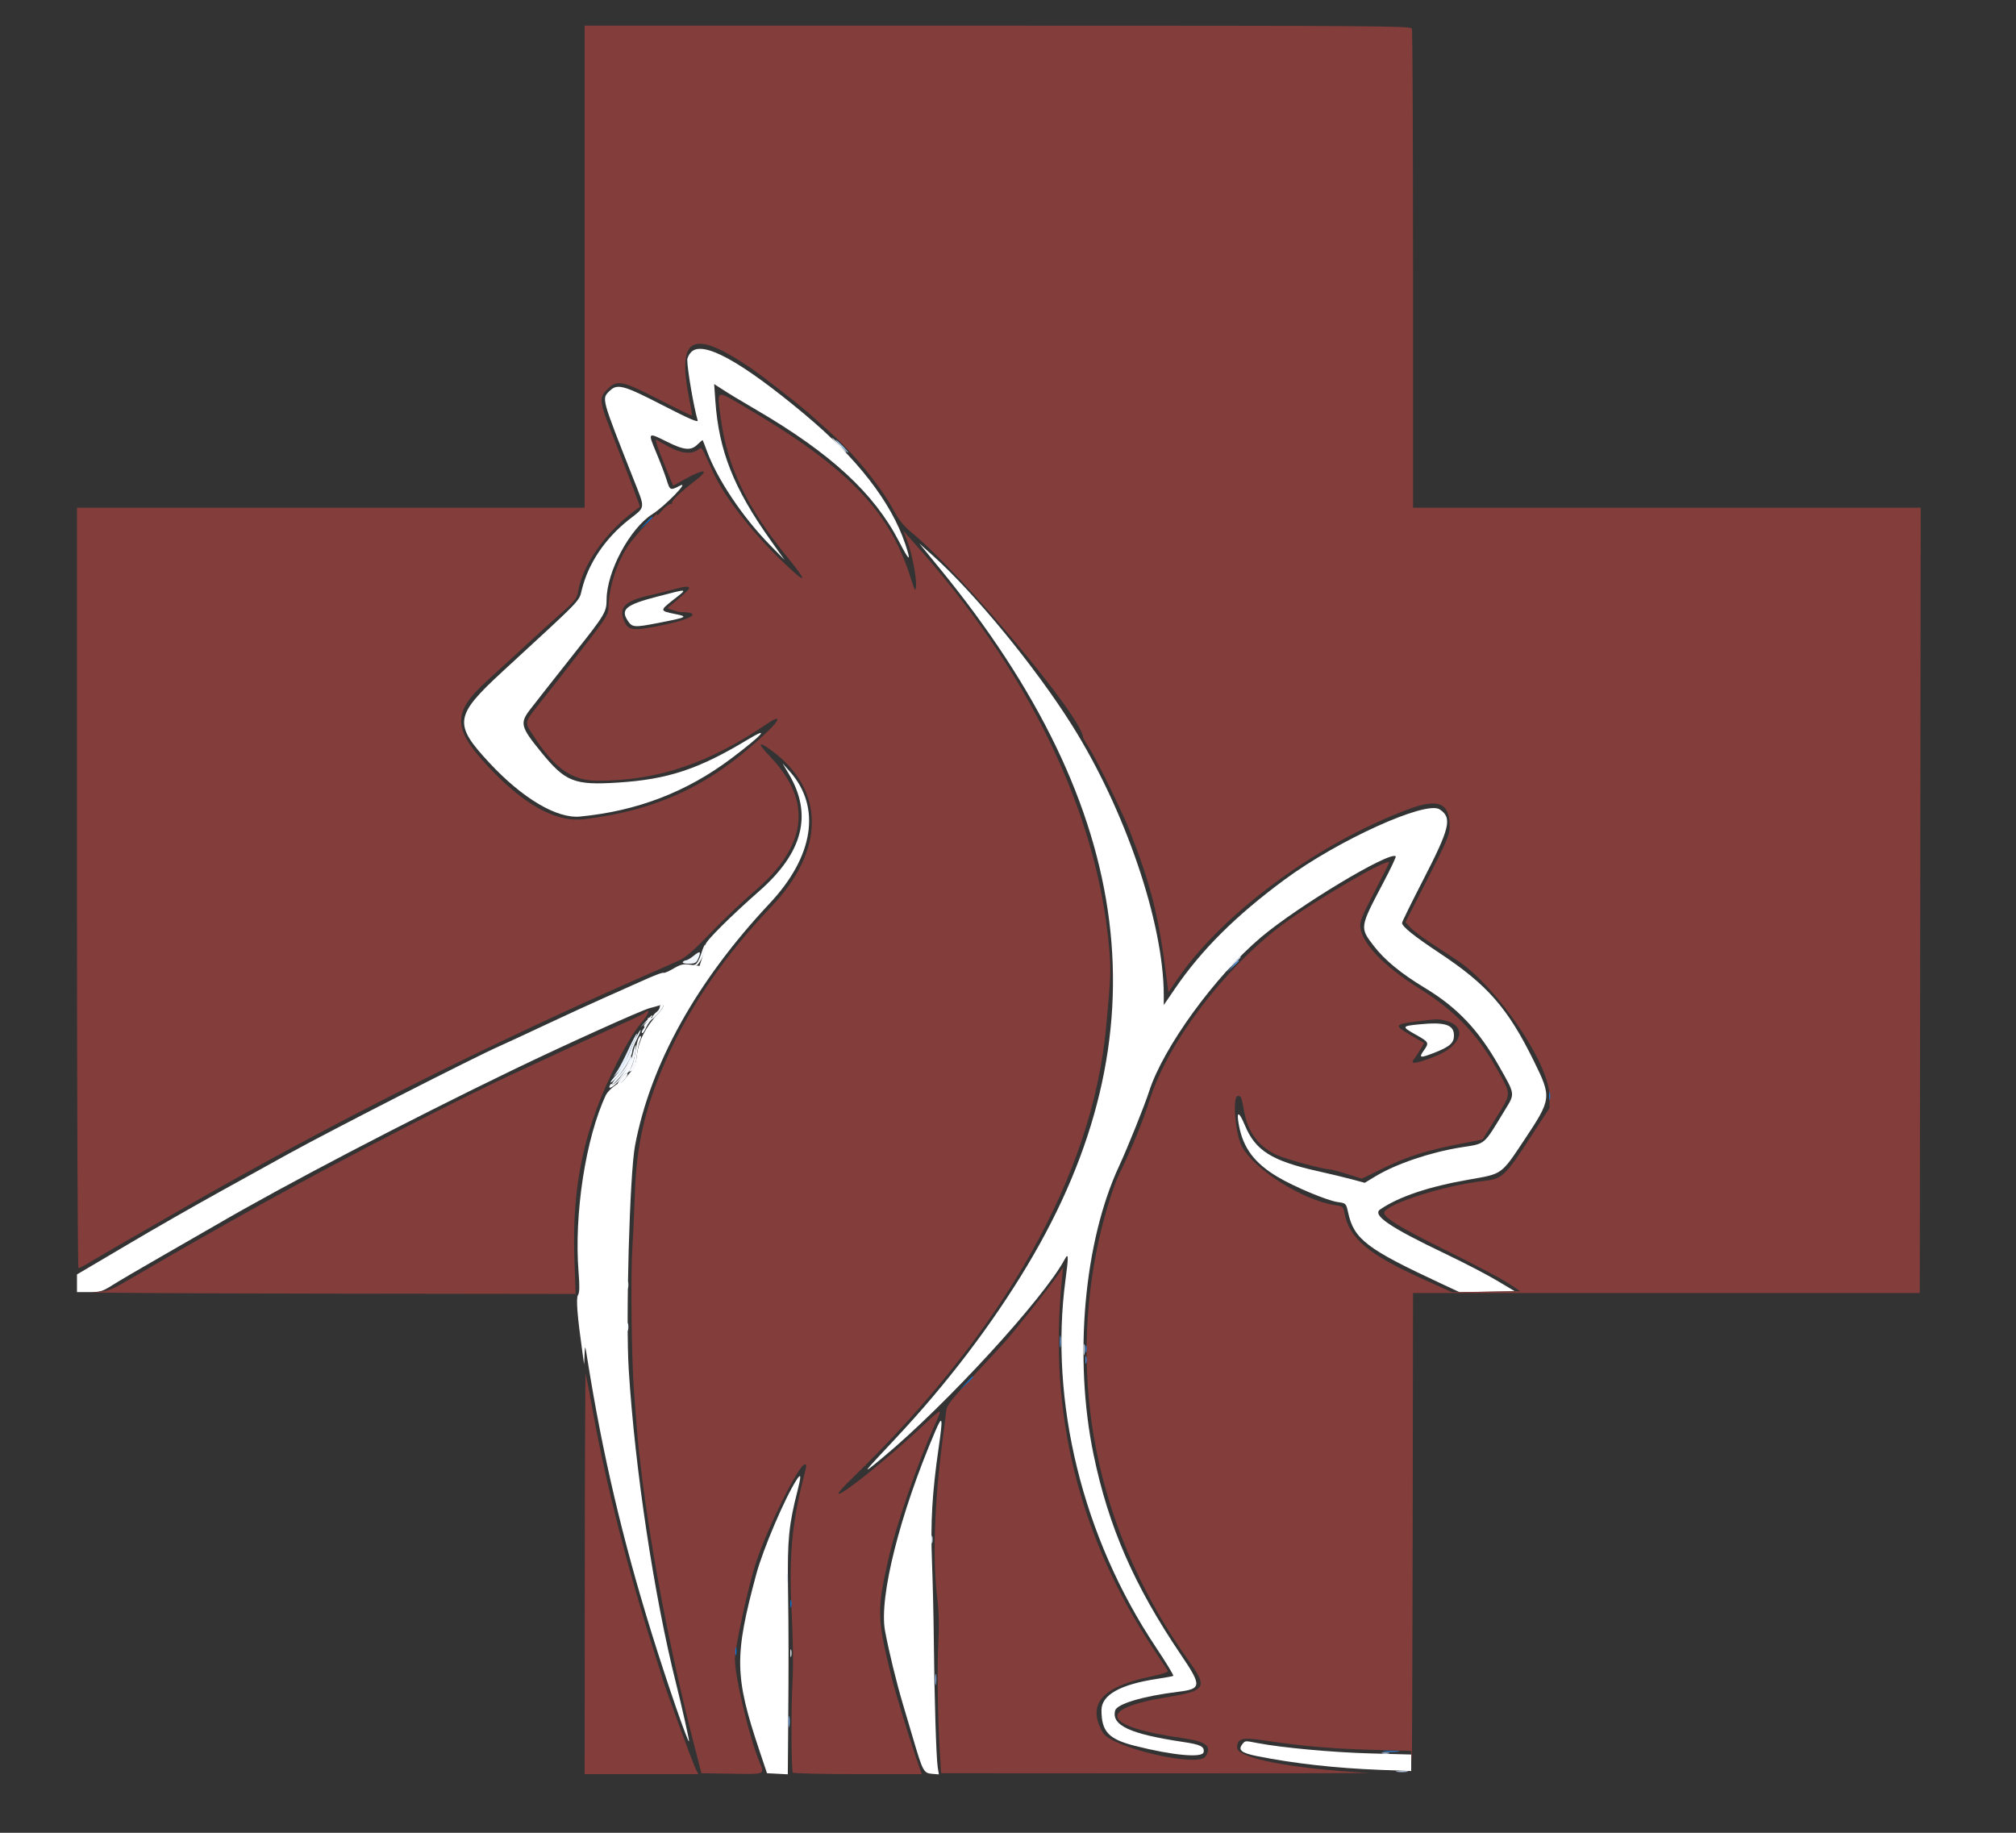 <?xml version="1.0" encoding="UTF-8" standalone="no"?>
<svg
   id="svg"
   version="1.1"
   width="400"
   height="363.636"
   style="display: block;"
   sodipodi:docname="logo_min.svg"
   inkscape:version="1.3.2 (091e20e, 2023-11-25, custom)"
   inkscape:export-filename="logo_min.png"
   inkscape:export-xdpi="96"
   inkscape:export-ydpi="96"
   xmlns:inkscape="http://www.inkscape.org/namespaces/inkscape"
   xmlns:sodipodi="http://sodipodi.sourceforge.net/DTD/sodipodi-0.dtd"
   xmlns="http://www.w3.org/2000/svg"
   xmlns:svg="http://www.w3.org/2000/svg">
  <rect width="100%" height="100%" fill="#333333" stroke="none"/>
  <defs
     id="defs1" />
  <sodipodi:namedview
     id="namedview1"
     pagecolor="#ffffff"
     bordercolor="#000000"
     borderopacity="0.25"
     inkscape:showpageshadow="2"
     inkscape:pageopacity="0.0"
     inkscape:pagecheckerboard="0"
     inkscape:deskcolor="#d1d1d1"
     inkscape:zoom="2.2577501"
     inkscape:cx="199.97785"
     inkscape:cy="181.81818"
     inkscape:window-width="1920"
     inkscape:window-height="1017"
     inkscape:window-x="-8"
     inkscape:window-y="-8"
     inkscape:window-maximized="1"
     inkscape:current-layer="svgg" />
  <g
     id="svgg">
    <path
       id="path0"
       d="M137.105 69.887 C 136.697 70.324,136.364 70.999,136.364 71.386 C 136.364 73.267,137.641 80.726,138.422 83.401 C 138.568 83.903,136.791 83.135,131.474 80.401 C 123.618 76.361,122.457 76.056,120.893 77.620 C 119.372 79.140,119.285 78.821,125.666 94.994 C 128.076 101.101,128.143 100.466,124.803 103.091 C 120.096 106.791,116.765 111.719,115.464 116.909 C 114.830 119.436,115.880 118.347,99.774 133.175 C 90.151 142.034,89.915 143.628,97.086 151.333 C 103.673 158.411,110.485 162.450,115.091 162.009 C 126.429 160.923,136.349 157.098,145.218 150.392 C 151.394 145.723,152.874 144.017,148.419 146.705 C 138.598 152.628,132.531 154.639,122.567 155.271 C 113.927 155.819,112.182 155.127,107.398 149.259 C 103.224 144.140,103.064 143.453,105.359 140.545 C 106.307 139.345,107.657 137.618,108.359 136.706 C 109.062 135.795,111.682 132.474,114.182 129.328 C 119.986 122.022,120.350 121.411,120.358 118.962 C 120.375 113.418,124.982 104.823,129.448 102.004 C 131.899 100.457,136.854 95.371,134.979 96.328 C 132.953 97.362,132.944 97.358,132.243 95.134 C 131.904 94.057,130.983 91.644,130.197 89.770 C 128.509 85.744,128.515 85.738,132.293 87.623 C 135.754 89.350,137.110 89.469,138.419 88.160 C 138.931 87.648,139.385 87.279,139.428 87.342 C 139.471 87.404,139.870 88.436,140.316 89.636 C 142.357 95.134,147.367 102.600,152.640 108.000 L 155.658 111.091 152.783 107.031 C 145.557 96.826,142.637 89.434,141.937 79.577 L 141.698 76.201 142.758 76.889 C 144.720 78.163,146.346 79.149,150.000 81.281 C 164.826 89.932,173.419 97.849,178.374 107.425 C 180.467 111.470,180.861 111.635,179.617 107.943 C 176.798 99.573,170.059 90.888,159.636 82.190 C 146.948 71.601,139.365 67.461,137.105 69.887 M186.443 112.766 C 225.581 160.543,231.216 205.380,203.829 251.091 C 196.787 262.845,187.781 274.667,177.664 285.435 C 170.806 292.735,170.712 292.878,175.273 289.086 C 187.717 278.736,207.110 257.596,211.241 249.877 C 212.011 248.439,212.043 249.186,211.415 253.859 C 208.167 278.040,214.795 305.025,229.336 326.812 C 231.370 329.861,232.925 332.422,232.790 332.504 C 232.656 332.586,231.236 332.850,229.636 333.091 C 222.260 334.200,218.544 336.286,218.547 339.316 C 218.553 343.560,219.950 345.056,225.146 346.378 C 232.655 348.288,238.609 348.837,238.815 347.636 C 239.006 346.520,238.223 346.134,234.695 345.607 C 224.228 344.044,220.518 342.331,221.253 339.404 C 221.587 338.071,226.698 336.542,233.742 335.667 C 238.466 335.079,238.504 334.516,234.238 328.210 C 225.034 314.603,219.927 302.876,216.965 288.545 C 213.013 269.422,215.066 246.340,222.055 231.328 C 223.700 227.793,227.138 219.243,227.999 216.545 C 230.767 207.871,241.089 193.651,250.199 185.963 C 257.564 179.748,275.814 168.783,276.932 169.902 C 277.037 170.007,275.926 172.363,274.462 175.137 C 269.761 184.052,269.765 184.023,272.582 187.684 C 274.740 190.488,278.000 193.166,282.728 196.018 C 289.118 199.871,293.338 204.316,297.386 211.455 C 300.676 217.255,300.627 216.906,298.600 220.234 C 294.232 227.406,294.893 226.846,289.818 227.656 C 283.821 228.613,276.984 230.930,272.933 233.376 L 270.775 234.679 268.388 234.029 C 267.074 233.671,263.925 232.914,261.389 232.347 C 252.339 230.322,249.099 228.284,247.022 223.309 C 245.790 220.358,245.265 220.354,245.823 223.299 C 246.677 227.803,248.922 230.787,253.506 233.510 C 256.798 235.466,263.307 238.195,265.391 238.493 C 267.075 238.734,267.076 238.735,267.493 240.616 C 268.664 245.888,271.155 247.783,286.000 254.698 L 289.636 256.392 295.091 256.287 L 300.545 256.182 296.962 254.047 C 294.991 252.874,290.491 250.535,286.962 248.851 C 275.671 243.462,272.178 241.084,273.872 239.938 C 277.653 237.380,283.540 235.414,291.636 234.008 C 298.132 232.879,297.832 233.097,302.453 226.148 C 307.861 218.014,307.893 217.747,304.328 210.502 C 299.159 199.999,295.163 195.425,285.636 189.104 C 280.535 185.720,278.181 183.827,278.183 183.110 C 278.183 182.900,280.059 179.083,282.352 174.628 C 287.722 164.199,288.179 162.245,285.642 160.583 C 282.916 158.797,265.517 166.678,254.909 174.503 C 245.223 181.648,238.388 188.448,233.096 196.204 L 230.909 199.409 230.906 197.432 C 230.885 183.119,223.250 160.666,212.699 143.890 C 205.438 132.344,193.363 117.635,185.011 110.163 L 182.390 107.818 186.443 112.766 M130.545 118.333 C 124.186 119.978,123.063 120.880,124.550 123.149 C 125.427 124.488,125.854 124.522,130.469 123.625 C 136.426 122.468,136.635 122.357,133.900 121.812 C 130.922 121.217,130.906 121.122,133.462 119.114 C 136.560 116.681,136.742 116.730,130.545 118.333 M156.542 153.614 C 161.262 161.609,159.345 169.151,150.650 176.791 C 145.022 181.736,140.000 186.734,140.000 187.391 C 140.000 187.680,139.729 188.756,139.398 189.781 L 138.795 191.646 137.051 191.415 C 135.572 191.219,135.058 191.329,133.670 192.143 C 132.770 192.670,131.903 193.061,131.744 193.010 C 131.406 192.903,129.843 193.503,126.545 195.005 C 125.245 195.598,122.218 196.948,119.818 198.005 C 117.418 199.063,112.264 201.430,108.364 203.266 C 104.464 205.102,100.291 207.037,99.091 207.566 C 94.028 209.798,65.655 224.279,57.273 228.909 C 52.273 231.671,46.055 235.108,43.455 236.548 C 38.267 239.420,30.536 243.841,26.000 246.528 C 24.400 247.477,21.332 249.288,19.182 250.553 L 15.273 252.854 15.273 254.609 L 15.273 256.364 17.702 256.364 C 19.897 256.364,20.344 256.228,22.338 254.962 C 23.552 254.191,27.947 251.613,32.105 249.234 C 36.263 246.855,41.090 244.079,42.833 243.064 C 56.551 235.072,80.350 222.639,101.636 212.343 C 111.801 207.427,127.324 200.412,128.909 200.019 C 129.509 199.870,130.368 199.631,130.818 199.486 C 131.916 199.134,131.862 199.722,130.682 200.981 C 128.142 203.693,126.675 206.545,126.370 209.367 C 126.222 210.732,125.880 211.884,125.516 212.245 C 125.182 212.576,124.582 213.287,124.182 213.825 C 123.782 214.364,123.373 214.794,123.273 214.782 C 122.654 214.708,120.655 216.328,120.219 217.257 C 116.202 225.798,113.875 240.887,114.796 252.419 C 115.021 255.233,114.989 256.477,114.678 256.965 C 114.264 257.617,114.530 260.992,115.592 268.545 L 115.899 270.727 115.987 268.727 C 116.075 266.744,116.080 266.755,116.599 270.000 C 119.579 288.640,123.506 305.352,129.288 324.000 C 132.368 333.933,136.639 346.269,136.710 345.438 C 136.742 345.069,135.240 338.396,134.164 334.123 C 129.806 316.815,125.994 291.584,124.753 271.818 C 124.124 261.805,124.934 232.901,126.002 227.273 C 129.068 211.114,138.188 194.711,152.697 179.258 C 161.475 169.911,162.980 160.127,156.723 153.091 L 155.267 151.455 156.542 153.614 M128.159 202.636 L 127.091 203.818 128.273 202.750 C 129.374 201.755,129.622 201.455,129.341 201.455 C 129.278 201.455,128.746 201.986,128.159 202.636 M281.553 203.240 C 278.105 203.581,278.067 203.697,280.882 205.271 C 283.534 206.754,283.600 206.882,282.506 208.419 C 281.434 209.924,281.737 209.990,284.592 208.874 C 287.636 207.684,288.485 206.940,288.485 205.457 C 288.485 203.294,286.718 202.729,281.553 203.240 M185.540 284.037 C 178.543 300.385,174.380 316.923,175.596 323.532 C 176.342 327.582,177.841 333.729,179.168 338.182 C 179.854 340.482,180.800 343.673,181.271 345.273 C 183.063 351.366,183.300 351.804,184.878 351.934 L 186.283 352.050 186.056 350.634 C 185.764 348.803,185.402 337.128,185.287 325.818 C 185.238 320.918,185.071 313.718,184.917 309.818 C 184.611 302.099,184.956 296.174,186.224 287.365 C 187.131 281.068,187.027 280.561,185.540 284.037 M158.092 293.546 C 155.797 297.050,151.404 307.324,150.046 312.364 C 145.671 328.611,145.740 332.579,150.660 347.273 L 152.182 351.818 154.246 351.926 L 156.310 352.035 156.385 342.654 C 156.491 329.301,156.485 324.607,156.348 314.727 C 156.221 305.520,156.519 302.512,158.215 295.869 C 158.999 292.798,158.968 292.210,158.092 293.546 M246.560 345.983 C 245.549 347.200,246.246 347.794,249.435 348.431 C 256.734 349.889,265.016 350.816,273.727 351.148 L 280.000 351.387 280.000 349.748 L 280.000 348.109 271.909 347.892 C 264.472 347.693,254.286 346.757,249.496 345.833 C 247.025 345.356,247.083 345.353,246.560 345.983 "
       stroke="none"
       fill="#ffffff"
       fill-rule="evenodd" />
    <path
       id="path1"
       d=""
       stroke="none"
       fill="#0055c6"
       fill-rule="evenodd" />
    <path
       id="path2"
       d=""
       stroke="none"
       fill="#005ee4"
       fill-rule="evenodd" />
    <path
       id="path3"
       d=""
       stroke="none"
       fill="#0064d3"
       fill-rule="evenodd" />
    <path
       id="path4"
       d="M116.000 52.909 L 116.000 100.727 65.636 100.727 L 15.273 100.727 15.273 176.182 C 15.273 217.682,15.405 251.636,15.567 251.636 C 15.729 251.636,16.833 251.046,18.021 250.324 C 19.210 249.603,21.818 248.073,23.818 246.925 C 25.818 245.778,31.300 242.627,36.000 239.924 C 65.970 222.687,96.895 207.139,130.000 192.663 C 131.800 191.876,134.009 190.898,134.909 190.490 C 136.035 189.979,137.931 188.299,140.984 185.105 C 143.425 182.552,147.353 178.816,149.711 176.802 C 160.239 167.818,161.259 158.935,152.779 150.091 C 150.211 147.412,150.355 146.900,153.108 148.922 C 163.765 156.744,163.736 168.703,153.034 179.893 C 143.914 189.427,136.880 199.630,132.274 210.000 C 127.979 219.669,126.273 226.979,125.950 237.091 C 125.838 240.591,125.620 245.336,125.465 247.636 C 125.105 253.001,125.298 269.594,125.798 276.182 C 126.327 283.150,126.539 285.718,126.745 287.636 C 128.615 305.016,132.643 326.484,137.765 346.364 L 139.171 351.818 145.222 351.918 C 151.931 352.028,151.737 352.109,150.699 349.625 C 148.723 344.895,145.820 332.776,145.819 329.253 C 145.818 326.795,148.485 314.582,150.051 309.868 C 152.367 302.900,158.526 290.545,159.685 290.545 C 160.106 290.545,160.104 290.558,159.294 293.758 C 157.104 302.404,156.520 309.277,157.072 319.880 C 157.362 325.456,157.428 330.540,157.248 333.559 C 156.946 338.622,156.988 351.176,157.309 351.695 C 157.413 351.863,163.210 352.000,170.191 352.000 L 182.885 352.000 181.665 348.455 C 180.230 344.282,177.583 335.576,176.883 332.727 C 174.021 321.081,173.975 319.546,176.197 309.636 C 177.745 302.731,182.139 290.011,185.603 282.411 C 187.072 279.188,187.071 279.189,182.899 283.082 C 172.877 292.435,160.779 301.358,169.182 293.199 C 199.392 263.866,216.659 233.223,219.446 204.000 C 220.403 193.958,220.463 192.347,220.045 187.788 C 217.569 160.765,204.040 132.927,180.843 107.122 L 179.236 105.336 179.940 107.122 C 180.893 109.543,181.889 114.584,181.746 116.265 C 181.639 117.531,181.551 117.386,180.598 114.378 C 176.397 101.112,167.656 92.251,146.909 80.224 C 141.994 77.375,142.217 77.188,143.081 83.440 C 144.362 92.704,148.270 100.773,156.184 110.497 C 160.541 115.850,160.123 116.096,155.020 111.182 C 149.090 105.471,143.655 98.448,141.511 93.727 C 139.005 88.206,139.315 88.657,138.445 89.266 C 137.094 90.212,135.030 89.949,132.438 88.499 L 130.080 87.180 130.326 88.160 C 130.461 88.700,131.244 90.767,132.065 92.755 L 133.557 96.369 135.779 95.138 C 139.924 92.840,140.994 93.063,137.727 95.544 C 135.144 97.506,133.079 99.504,133.352 99.776 C 133.475 99.899,133.319 100.000,133.005 100.000 C 132.691 100.000,131.915 100.614,131.281 101.364 C 130.646 102.114,130.244 102.482,130.387 102.182 C 131.008 100.879,125.987 106.224,124.580 108.364 C 122.284 111.854,120.727 116.846,120.727 120.716 C 120.727 121.833,120.103 122.831,116.509 127.468 C 111.638 133.751,111.590 133.812,107.472 139.025 C 103.818 143.649,103.929 143.075,106.065 146.323 C 110.173 152.569,113.594 154.910,118.611 154.907 C 130.469 154.902,140.703 151.450,152.280 143.549 C 154.857 141.791,154.903 142.626,152.364 145.068 C 141.385 155.626,130.784 160.705,115.902 162.538 C 110.801 163.167,104.922 160.214,98.554 153.826 C 89.653 144.896,89.335 141.711,96.680 135.032 C 98.806 133.099,101.621 130.521,102.936 129.304 C 106.889 125.645,108.771 123.936,111.681 121.358 C 114.030 119.277,114.489 118.681,114.685 117.455 C 115.521 112.227,119.988 105.775,125.772 101.442 L 126.999 100.523 125.647 96.898 C 124.904 94.904,123.165 90.424,121.784 86.943 C 118.877 79.616,118.790 78.955,120.509 77.236 C 122.458 75.288,123.348 75.465,130.790 79.284 C 134.309 81.091,137.236 82.521,137.294 82.463 C 137.353 82.405,137.105 80.886,136.745 79.088 C 134.283 66.795,137.362 65.194,148.727 72.858 C 151.405 74.664,159.462 80.968,161.107 82.545 C 161.420 82.845,162.703 83.991,163.958 85.091 C 169.200 89.685,174.759 96.442,177.449 101.491 C 178.372 103.225,179.383 104.433,181.091 105.845 C 191.232 114.229,214.909 142.588,214.909 146.350 C 214.909 146.450,215.481 147.425,216.180 148.518 C 217.626 150.778,222.705 161.174,224.099 164.727 C 228.437 175.779,229.942 181.824,231.524 194.545 L 231.818 196.909 233.419 194.545 C 242.363 181.340,261.287 167.359,279.402 160.574 C 285.381 158.335,287.636 159.277,287.636 164.015 C 287.636 165.598,287.110 166.841,283.240 174.398 L 278.843 182.983 279.876 184.068 C 280.444 184.666,282.300 186.060,284.000 187.168 C 285.700 188.276,287.987 189.775,289.082 190.500 C 297.016 195.753,307.405 211.006,307.439 217.455 L 307.451 219.818 304.180 224.845 C 298.449 233.653,298.218 233.868,293.996 234.363 C 286.667 235.220,275.797 238.632,274.691 240.422 C 274.131 241.328,277.507 243.439,287.089 248.176 C 292.490 250.846,297.973 253.739,299.273 254.606 L 301.636 256.182 294.864 256.281 L 288.091 256.379 281.954 253.605 C 271.499 248.878,267.662 245.612,266.767 240.676 C 266.542 239.435,266.425 239.337,264.883 239.106 C 258.443 238.140,248.585 231.877,246.342 227.327 C 245.054 224.712,244.509 217.455,245.601 217.455 C 246.280 217.455,246.286 217.472,246.893 220.714 C 247.653 224.773,249.856 227.620,253.474 229.218 C 255.392 230.065,262.546 232.000,263.758 232.000 C 264.070 232.000,265.649 232.418,267.267 232.929 L 270.207 233.858 274.649 231.687 C 279.262 229.433,283.134 228.226,290.081 226.876 L 294.163 226.084 296.789 221.876 C 299.838 216.992,299.813 217.240,297.659 213.257 C 293.430 205.435,289.076 200.802,281.464 196.023 C 274.672 191.758,270.360 187.300,269.930 184.097 C 269.765 182.859,270.103 181.988,272.689 177.005 C 274.310 173.881,275.636 171.230,275.636 171.114 C 275.636 170.023,260.477 178.880,254.182 183.650 C 242.754 192.309,231.637 207.032,228.136 218.143 C 226.811 222.351,224.549 227.873,222.090 232.909 C 220.713 235.728,218.754 242.291,217.640 247.818 C 211.893 276.331,218.358 305.098,236.069 329.824 C 239.638 334.807,239.203 335.483,231.636 336.715 C 217.212 339.064,218.624 342.607,234.896 344.890 C 239.383 345.520,240.591 346.556,239.144 348.534 C 237.561 350.700,220.553 346.721,218.838 343.784 C 215.591 338.223,218.543 334.699,228.133 332.687 C 230.674 332.154,231.882 331.748,231.710 331.486 C 231.568 331.269,230.210 329.209,228.693 326.909 C 214.085 304.754,208.087 280.641,210.647 254.364 L 210.931 251.455 209.556 253.430 C 207.972 255.706,201.222 264.204,199.300 266.342 C 198.585 267.138,195.722 270.224,192.937 273.201 C 188.954 277.459,187.850 278.858,187.762 279.761 C 187.700 280.393,187.399 282.791,187.094 285.091 C 185.405 297.804,184.998 309.097,185.947 316.909 C 186.280 319.647,186.353 322.457,186.177 325.818 C 185.913 330.870,186.052 340.908,186.483 347.870 L 186.727 351.818 230.182 351.841 C 254.082 351.854,272.655 351.812,271.455 351.748 C 256.463 350.955,245.445 348.841,245.460 346.762 C 245.474 344.897,246.385 344.648,250.782 345.308 C 258.325 346.441,264.109 346.949,271.893 347.161 L 279.967 347.381 280.097 349.418 C 280.168 350.538,280.257 330.100,280.295 304.000 L 280.364 256.545 330.636 256.545 L 380.909 256.545 381.001 178.636 L 381.093 100.727 330.728 100.727 L 280.364 100.727 280.364 53.484 C 280.364 27.501,280.264 5.982,280.143 5.666 C 279.943 5.144,272.363 5.091,197.961 5.091 L 116.000 5.091 116.000 52.909 M136.727 116.714 C 136.727 116.907,135.753 117.875,134.562 118.866 L 132.397 120.668 133.526 121.061 C 134.146 121.278,134.864 121.455,135.121 121.455 C 139.350 121.455,137.476 122.800,131.557 124.016 C 125.500 125.259,124.660 125.161,123.803 123.111 C 122.742 120.571,124.036 119.233,128.552 118.204 C 130.349 117.795,132.636 117.228,133.636 116.944 C 135.849 116.317,136.727 116.251,136.727 116.714 M127.800 201.049 C 127.610 201.225,125.573 202.197,123.273 203.207 C 120.973 204.217,116.064 206.456,112.364 208.181 C 108.664 209.907,104.491 211.839,103.091 212.474 C 92.584 217.240,68.452 229.686,52.364 238.637 C 41.952 244.429,38.025 246.666,25.636 253.859 C 21.708 256.140,21.578 256.186,18.364 256.391 C 16.564 256.506,37.392 256.628,64.648 256.663 L 114.205 256.727 113.964 249.545 C 113.471 234.894,115.949 223.597,122.478 210.727 C 124.255 207.225,125.944 204.459,127.199 203.000 C 128.771 201.171,129.214 199.733,127.800 201.049 M287.016 202.569 C 291.128 203.711,289.996 207.440,284.909 209.512 C 280.919 211.137,279.510 211.293,280.669 209.982 C 280.837 209.792,281.335 209.034,281.774 208.297 L 282.574 206.958 280.015 205.463 C 276.447 203.380,276.539 203.216,281.636 202.588 C 285.244 202.143,285.479 202.142,287.016 202.569 M116.029 312.091 L 116.000 352.000 127.282 352.000 L 138.564 352.000 138.050 351.000 C 137.481 349.894,131.924 334.746,131.347 332.727 C 131.147 332.027,130.380 329.573,129.643 327.273 C 124.629 311.628,120.270 294.576,117.791 280.909 C 116.993 276.509,116.276 272.745,116.198 272.545 C 116.121 272.345,116.044 290.141,116.029 312.091 "
       stroke="none"
       fill="#4ea8ff"
       fill-rule="evenodd"
       style="fill:#833d3b;fill-opacity:1" />
    <path
       id="path5"
       d="M127.980 103.909 L 126.727 105.273 128.091 104.020 C 128.841 103.330,129.455 102.717,129.455 102.656 C 129.455 102.378,129.147 102.640,127.980 103.909 M191.617 274.455 L 190.364 275.818 191.727 274.565 C 192.997 273.399,193.258 273.091,192.980 273.091 C 192.920 273.091,192.306 273.705,191.617 274.455 M156.812 318.182 C 156.812 318.882,156.886 319.168,156.978 318.818 C 157.069 318.468,157.069 317.895,156.978 317.545 C 156.886 317.195,156.812 317.482,156.812 318.182 M145.903 327.636 C 145.903 328.336,145.977 328.623,146.069 328.273 C 146.160 327.923,146.160 327.350,146.069 327.000 C 145.977 326.650,145.903 326.936,145.903 327.636 "
       stroke="none"
       fill="#0278dd"
       fill-rule="evenodd" />
    <path
       id="path6"
       d="M307.357 217.455 C 307.357 218.155,307.432 218.441,307.523 218.091 C 307.615 217.741,307.615 217.168,307.523 216.818 C 307.432 216.468,307.357 216.755,307.357 217.455 "
       stroke="none"
       fill="#187cde"
       fill-rule="evenodd" />
    <path
       id="path7"
       d=""
       stroke="none"
       fill="#2681df"
       fill-rule="evenodd" />
    <path
       id="path8"
       d="M274.636 347.538 C 275.386 347.616,276.614 347.616,277.364 347.538 C 278.114 347.459,277.500 347.395,276.000 347.395 C 274.500 347.395,273.886 347.459,274.636 347.538 "
       stroke="none"
       fill="#3386e0"
       fill-rule="evenodd" />
    <path
       id="path9"
       d="M215.357 267.636 C 215.357 268.336,215.432 268.623,215.523 268.273 C 215.615 267.923,215.615 267.350,215.523 267.000 C 215.432 266.650,215.357 266.936,215.357 267.636 "
       stroke="none"
       fill="#3e8be2"
       fill-rule="evenodd" />
    <path
       id="path10"
       d="M215.357 269.818 C 215.357 270.518,215.432 270.805,215.523 270.455 C 215.615 270.105,215.615 269.532,215.523 269.182 C 215.432 268.832,215.357 269.118,215.357 269.818 "
       stroke="none"
       fill="#4990e3"
       fill-rule="evenodd" />
    <path
       id="path11"
       d=""
       stroke="none"
       fill="#4a9ae4"
       fill-rule="evenodd" />
    <path
       id="path12"
       d="M244.523 191.727 L 243.455 192.909 244.636 191.841 C 245.286 191.254,245.818 190.722,245.818 190.659 C 245.818 190.378,245.518 190.626,244.523 191.727 "
       stroke="none"
       fill="#5898e5"
       fill-rule="evenodd" />
    <path
       id="path13"
       d=""
       stroke="none"
       fill="#619de6"
       fill-rule="evenodd" />
    <path
       id="path14"
       d=""
       stroke="none"
       fill="#6aa2e7"
       fill-rule="evenodd" />
    <path
       id="path15"
       d="M210.291 266.182 C 210.291 267.282,210.359 267.732,210.442 267.182 C 210.526 266.632,210.526 265.732,210.442 265.182 C 210.359 264.632,210.291 265.082,210.291 266.182 M156.468 341.636 C 156.470 342.636,156.541 343.002,156.625 342.450 C 156.708 341.897,156.706 341.079,156.620 340.631 C 156.533 340.184,156.465 340.636,156.468 341.636 "
       stroke="none"
       fill="#73a7e9"
       fill-rule="evenodd" />
    <path
       id="path16"
       d=""
       stroke="none"
       fill="#81afeb"
       fill-rule="evenodd" />
    <path
       id="path17"
       d="M185.559 333.273 C 185.561 334.273,185.632 334.639,185.715 334.086 C 185.799 333.533,185.797 332.715,185.711 332.268 C 185.624 331.820,185.556 332.273,185.559 333.273 "
       stroke="none"
       fill="#8eb8ed"
       fill-rule="evenodd" />
    <path
       id="path18"
       d=""
       stroke="none"
       fill="#96bdee"
       fill-rule="evenodd" />
    <path
       id="path19"
       d="M166.909 88.545 C 167.588 89.245,168.224 89.818,168.324 89.818 C 168.424 89.818,167.951 89.245,167.273 88.545 C 166.594 87.845,165.957 87.273,165.857 87.273 C 165.757 87.273,166.231 87.845,166.909 88.545 "
       stroke="none"
       fill="#9fc1ef"
       fill-rule="evenodd" />
    <path
       id="path20"
       d=""
       stroke="none"
       fill="#abcaf1"
       fill-rule="evenodd" />
    <path
       id="path21"
       d=""
       stroke="none"
       fill="#b3cff2"
       fill-rule="evenodd" />
    <path
       id="path22"
       d=""
       stroke="none"
       fill="#b3cef3"
       fill-rule="evenodd" />
    <path
       id="path23"
       d=""
       stroke="none"
       fill="#bbd3f4"
       fill-rule="evenodd" />
    <path
       id="path24"
       d="M274.273 347.887 C 274.623 347.978,275.195 347.978,275.545 347.887 C 275.895 347.796,275.609 347.721,274.909 347.721 C 274.209 347.721,273.923 347.796,274.273 347.887 M277.182 351.533 C 277.732 351.617,278.632 351.617,279.182 351.533 C 279.732 351.450,279.282 351.382,278.182 351.382 C 277.082 351.382,276.632 351.450,277.182 351.533 "
       stroke="none"
       fill="#c3d8f6"
       fill-rule="evenodd" />
    <path
       id="path25"
       d="M244.528 191.364 L 243.091 192.909 244.636 191.472 C 246.074 190.135,246.349 189.818,246.074 189.818 C 246.014 189.818,245.319 190.514,244.528 191.364 M215.013 267.818 C 215.016 268.818,215.086 269.184,215.170 268.631 C 215.254 268.079,215.251 267.260,215.165 266.813 C 215.079 266.366,215.010 266.818,215.013 267.818 M184.812 305.455 C 184.812 306.155,184.886 306.441,184.978 306.091 C 185.069 305.741,185.069 305.168,184.978 304.818 C 184.886 304.468,184.812 304.755,184.812 305.455 "
       stroke="none"
       fill="#cfe0f7"
       fill-rule="evenodd" />
    <path
       id="path26"
       d=""
       stroke="none"
       fill="#d7e5f8"
       fill-rule="evenodd" />
    <path
       id="path27"
       d="M124.667 208.269 C 123.859 210.016,122.860 211.939,122.446 212.541 L 121.694 213.636 122.775 212.638 C 123.369 212.088,124.158 210.779,124.528 209.728 C 124.898 208.678,125.507 207.205,125.880 206.455 C 126.254 205.705,126.465 205.091,126.348 205.091 C 126.231 205.091,125.474 206.521,124.667 208.269 M156.099 313.091 C 156.099 313.991,156.170 314.359,156.257 313.909 C 156.343 313.459,156.343 312.723,156.257 312.273 C 156.170 311.823,156.099 312.191,156.099 313.091 "
       stroke="none"
       fill="#e2ecfa"
       fill-rule="evenodd" />
    <path
       id="path28"
       d="M126.190 205.801 C 125.787 206.592,125.106 208.188,124.677 209.347 C 124.248 210.506,123.266 212.146,122.494 212.992 C 120.727 214.928,120.662 215.464,122.396 213.799 C 123.736 212.512,125.455 209.560,125.455 208.545 C 125.455 208.232,125.866 207.163,126.370 206.170 C 126.873 205.176,127.204 204.364,127.104 204.364 C 127.005 204.364,126.594 205.011,126.190 205.801 M124.448 254.909 C 124.448 255.609,124.523 255.895,124.614 255.545 C 124.706 255.195,124.706 254.623,124.614 254.273 C 124.523 253.923,124.448 254.209,124.448 254.909 M124.448 263.273 C 124.448 263.973,124.523 264.259,124.614 263.909 C 124.706 263.559,124.706 262.986,124.614 262.636 C 124.523 262.286,124.448 262.573,124.448 263.273 "
       stroke="none"
       fill="#eef4fc"
       fill-rule="evenodd" />
    <path
       id="path29"
       d="M137.622 189.639 C 137.030 190.123,136.351 190.525,136.112 190.532 C 135.874 190.540,135.584 190.699,135.469 190.886 C 135.350 191.078,135.888 191.219,136.693 191.208 C 137.928 191.190,138.190 191.039,138.568 190.128 C 139.155 188.709,138.913 188.584,137.622 189.639 M124.561 210.874 C 124.208 211.658,123.364 212.838,122.686 213.494 C 122.009 214.151,121.455 214.852,121.455 215.052 C 121.455 215.755,125.038 211.470,125.213 210.558 C 125.477 209.185,125.280 209.281,124.561 210.874 M156.812 328.000 C 156.812 328.700,156.886 328.986,156.978 328.636 C 157.069 328.286,157.069 327.714,156.978 327.364 C 156.886 327.014,156.812 327.300,156.812 328.000 "
       stroke="none"
       fill="#f1f5fc"
       fill-rule="evenodd" />
    <path
       id="path30"
       d="M139.116 189.243 C 138.745 190.424,138.244 191.295,137.882 191.391 C 137.428 191.511,137.468 191.563,138.041 191.594 C 138.772 191.634,140.428 187.943,139.911 187.426 C 139.817 187.333,139.460 188.150,139.116 189.243 M130.909 199.798 C 130.909 200.086,130.612 200.536,130.249 200.798 C 129.886 201.059,129.471 201.600,129.327 202.000 C 129.164 202.453,129.551 202.205,130.351 201.343 C 131.644 199.951,131.946 199.273,131.273 199.273 C 131.073 199.273,130.909 199.509,130.909 199.798 M126.601 206.222 C 126.420 206.700,126.150 207.987,126.000 209.082 C 125.850 210.177,125.482 211.448,125.181 211.906 C 124.693 212.653,124.694 212.717,125.199 212.524 C 125.918 212.247,126.058 211.857,126.376 209.239 C 126.519 208.057,126.793 206.791,126.984 206.423 C 127.175 206.056,127.241 205.665,127.131 205.555 C 127.020 205.444,126.782 205.745,126.601 206.222 M123.175 213.989 C 122.559 214.761,122.393 215.177,122.721 215.129 C 123.383 215.032,124.835 213.200,124.442 212.958 C 124.279 212.857,123.708 213.321,123.175 213.989 "
       stroke="none"
       fill="#f9fafd"
       fill-rule="evenodd" />
    <path
       id="path31"
       d="M166.364 88.364 C 167.145 89.164,167.866 89.818,167.966 89.818 C 168.066 89.818,167.508 89.164,166.727 88.364 C 165.946 87.564,165.225 86.909,165.125 86.909 C 165.025 86.909,165.582 87.564,166.364 88.364 M128.546 202.122 C 128.647 202.222,128.458 202.604,128.126 202.970 C 127.795 203.337,127.651 203.636,127.806 203.636 C 127.962 203.636,127.882 203.886,127.629 204.191 C 127.376 204.495,127.268 204.844,127.389 204.965 C 127.510 205.086,127.818 204.714,128.073 204.138 C 128.328 203.562,128.743 202.875,128.996 202.610 C 129.580 201.999,129.572 201.939,128.909 201.939 C 128.609 201.939,128.446 202.022,128.546 202.122 M125.501 209.377 C 125.053 211.396,121.968 215.665,121.381 215.078 C 121.271 214.968,121.082 215.134,120.962 215.447 C 120.622 216.333,121.903 215.527,123.105 214.099 C 123.655 213.445,124.205 212.926,124.326 212.947 C 124.819 213.031,125.749 210.912,125.992 209.152 C 126.336 206.648,126.081 206.766,125.501 209.377 "
       stroke="none"
       fill="#f7fafe"
       fill-rule="evenodd" />
  </g>
</svg>
